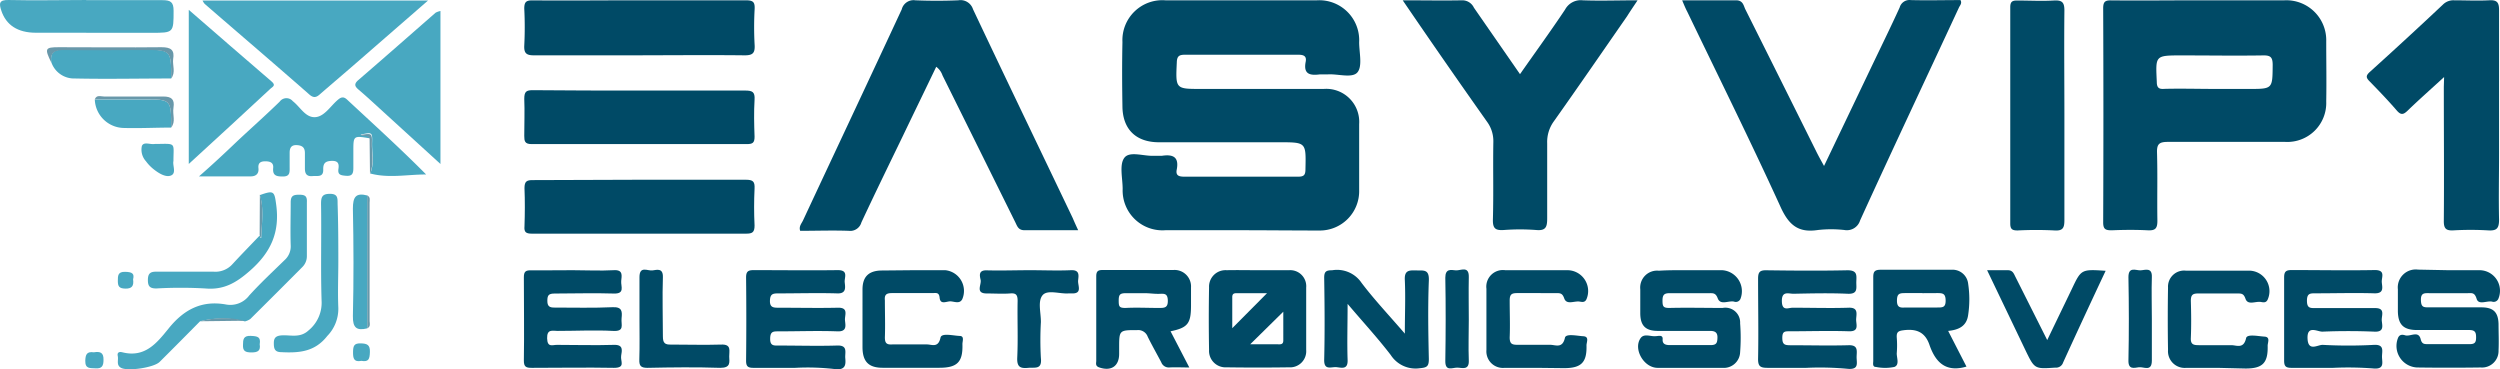 <svg xmlns="http://www.w3.org/2000/svg" width="338.479" height="50" viewBox="0 0 338.479 50"><g transform="translate(-2531.376 5671.051)"><g transform="translate(0 -308.051)"><path d="M163.81,31.13H153.62a5.391,5.391,0,0,1-5.78-5.58c0-1.45-.48-3.31.24-4.24s2.63-.18,4-.26h1.09c1.43-.21,2.32.11,2,1.83-.19.87.29,1,1.06,1h15.36c.83,0,1-.25,1-1.06.08-3.6.1-3.6-3.54-3.6h-16.3c-3.08,0-4.89-1.73-4.94-4.8s-.06-5.85,0-8.77A5.41,5.41,0,0,1,153.62,0h20.53a5.41,5.41,0,0,1,5.71,5.67c0,1.4.47,3.24-.23,4.08s-2.64.19-4,.28h-1.09c-1.32.17-2.26,0-1.92-1.71.16-.8-.32-.95-1-.95H156.26c-.78,0-1.07.2-1.09,1.05C155,12,155,12,158.44,12h16.61a4.47,4.47,0,0,1,4.81,4.76c0,3,0,5.95,0,8.93a5.33,5.33,0,0,1-5.39,5.48C170.91,31.17,167.36,31.13,163.81,31.13Z" transform="translate(2535.535 -5362.959)" fill="#004a66"/><path d="M291.09,0h11.45a5.4,5.4,0,0,1,5.65,5.56c0,2.72.05,5.43,0,8.15a5.27,5.27,0,0,1-5.57,5.46H286.78c-1.13,0-1.54.22-1.5,1.45.09,3.08,0,6.16.05,9.24,0,1.05-.3,1.33-1.31,1.28-1.61-.08-3.24-.07-4.85,0-.83,0-1.18-.11-1.18-1.07q.06-14.5,0-29c0-1,.38-1.07,1.18-1.06C283.15.05,287.12,0,291.09,0Zm2.09,12h4.54c3.23,0,3.19,0,3.22-3.24,0-1-.24-1.32-1.28-1.3-3.66.06-7.31,0-11,0s-3.57,0-3.41,3.59c0,.78.29,1,1,.94C288.59,11.93,290.88,12,293.18,12Z" transform="translate(2538.138 -5362.959)" fill="#004a66"/><path d="M222.24,0h7.3c.89,0,1,.63,1.22,1.15q4.86,9.71,9.69,19.42c.28.56.58,1.1,1,1.86l6.49-13.57c1.26-2.63,2.54-5.24,3.75-7.89a1.38,1.38,0,0,1,1.5-1c2.24.06,4.49,0,6.73,0,.25.43-.07.72-.2,1-4.46,9.61-9,19.21-13.39,28.84a1.87,1.87,0,0,1-2.12,1.29,16,16,0,0,0-3.59,0c-2.57.39-3.87-.58-5-3-4.07-8.93-8.44-17.73-12.7-26.58C222.7,1.11,222.51.64,222.24,0Z" transform="translate(2536.885 -5362.959)" fill="#004a66"/><path d="M142.52,31.13h-7.25c-.87,0-1-.55-1.27-1.09q-4.92-9.94-9.85-19.87A2.4,2.4,0,0,0,123.3,9c-1.54,3.21-3.08,6.37-4.6,9.54-1.86,3.84-3.73,7.67-5.53,11.53a1.57,1.57,0,0,1-1.71,1.14c-2.19-.08-4.39,0-6.58,0-.21-.62.21-1,.41-1.46,4.44-9.51,8.92-19,13.34-28.52A1.65,1.65,0,0,1,120.48,0c1.93.08,3.87.08,5.8,0a1.78,1.78,0,0,1,2,1.21c4.46,9.44,9,18.85,13.5,28.27C142,30,142.19,30.42,142.52,31.13Z" transform="translate(2534.833 -5362.959)" fill="#004a66"/><path d="M185.12,0c2.87,0,5.47.05,8.08,0a1.735,1.735,0,0,1,1.56,1L201,10c2.1-3,4.15-5.82,6.1-8.74A2.41,2.41,0,0,1,209.51,0c2.4.09,4.79,0,7.41,0-.53.8-1,1.48-1.41,2.14-3.3,4.75-6.57,9.51-9.91,14.22a4.75,4.75,0,0,0-.92,3c0,3.39,0,6.79,0,10.18,0,1.15-.19,1.68-1.49,1.56a29.11,29.11,0,0,0-4.38,0c-1.12.07-1.51-.18-1.48-1.42.1-3.49,0-7,.06-10.49a4.43,4.43,0,0,0-.84-2.73C192.78,11.13,189,5.69,185.12,0Z" transform="translate(2536.172 -5362.959)" fill="#004a66"/><path d="M324.15,10.39c-1.82,1.67-3.41,3.07-4.93,4.54-.57.55-.9.65-1.47,0-1.19-1.38-2.46-2.7-3.73-4-.47-.48-.45-.75.06-1.22q5-4.51,9.9-9.12A2,2,0,0,1,325.51,0c1.57,0,3.14.08,4.7,0,1.1-.07,1.39.27,1.38,1.37V20.79c0,3-.07,5.95,0,8.92,0,1.22-.36,1.51-1.5,1.44a40.941,40.941,0,0,0-4.7,0c-1,.05-1.29-.26-1.28-1.29.05-6.05,0-12.11,0-18.16Z" transform="translate(2538.138 -5362.959)" fill="#004a66"/><path d="M83.75,0H98.16c1,0,1.27.21,1.22,1.2a43.588,43.588,0,0,0,0,4.85c.06,1.09-.25,1.41-1.37,1.4-5.33-.06-10.66,0-16,0H69.48c-1,0-1.34-.29-1.29-1.32a49.251,49.251,0,0,0,0-5c0-.89.24-1.13,1.13-1.12C74.13.05,78.94,0,83.75,0Z" transform="translate(2534.167 -5362.959)" fill="#004a66"/><path d="M272.74,15.67V29.76c0,1-.17,1.48-1.33,1.4a49.051,49.051,0,0,0-5,0c-.72,0-1-.16-1-.94V.94c0-.81.32-.92,1-.91,1.62,0,3.24.09,4.85,0,1.12-.07,1.5.18,1.48,1.41C272.69,6.17,272.74,10.92,272.74,15.67Z" transform="translate(2538.138 -5362.959)" fill="#004a66"/><path d="M83.82,12H98.07c1,0,1.37.17,1.3,1.25-.1,1.67-.06,3.34,0,5,0,.83-.25,1-1.06,1H69.19c-.93,0-1-.4-1-1.11,0-1.67.07-3.35,0-5,0-1,.26-1.2,1.21-1.19C74.21,12,79,12,83.82,12Z" transform="translate(2534.167 -5362.741)" fill="#004a66"/><path d="M83.92,23.86H98.16c1,0,1.26.23,1.21,1.2q-.12,2.51,0,5c0,.93-.31,1.1-1.15,1.1h-29c-.82,0-1.07-.22-1-1,.06-1.72.07-3.44,0-5.16,0-.93.31-1.1,1.15-1.09Q76.63,23.865,83.92,23.86Z" transform="translate(2534.167 -5362.525)" fill="#004a66"/><path d="M166.1,35.78h4.23a2.17,2.17,0,0,1,2.32,2.35v8.44a2.19,2.19,0,0,1-2.34,2.36q-4.22.06-8.45,0a2.23,2.23,0,0,1-2.36-2.37c-.05-2.82-.05-5.63,0-8.45a2.23,2.23,0,0,1,2.38-2.33C163.29,35.75,164.69,35.78,166.1,35.78Zm1.25,3.11h-4c-.4,0-.72,0-.71.56v4.18Zm-2.28,6.92h3.63c.4,0,.87.11.85-.56V41.4Z" transform="translate(2535.573 -5362.197)" fill="#004a66"/><path d="M324.69,35.78h4.23a2.78,2.78,0,0,1,2.59,3.83.69.69,0,0,1-.88.42c-.72-.14-1.81.51-2.08-.38s-.65-.76-1.21-.76h-5.16c-.64,0-1.19-.09-1.17.92s.37,1,1.12,1h7.05c1.62,0,2.29.63,2.34,2.24,0,1.2.06,2.4,0,3.6a2.24,2.24,0,0,1-2.42,2.3q-4.3.06-8.61,0a2.92,2.92,0,0,1-2.6-3.95c.21-.59.69-.5,1-.4.7.2,1.79-.7,2.09.53.17.67.5.66,1,.66h5.63c.72,0,.87-.26.87-.91s-.11-1-.92-1h-7.05c-1.84,0-2.58-.71-2.62-2.51v-3a2.43,2.43,0,0,1,2.73-2.67Z" transform="translate(2538.138 -5362.197)" fill="#004a66"/><path d="M223.66,35.78h4.39a2.85,2.85,0,0,1,2.48,3.84.68.68,0,0,1-.89.41c-.76-.16-1.84.55-2.21-.46-.27-.72-.63-.68-1.14-.68h-5.33c-.73,0-1,.18-1,1s.12,1,.93,1c2.4-.06,4.81,0,7.21,0a2,2,0,0,1,2.37,2.08,25.518,25.518,0,0,1,0,3.91,2.21,2.21,0,0,1-2.4,2.12H219.3c-1.87,0-3.32-2.54-2.32-4,.47-.7,1.35-.22,2.05-.29.34,0,1-.24.95.42s.4.79,1,.79h5.48c.8,0,.92-.29.94-1s-.33-.92-1-.92h-7.05c-1.68,0-2.38-.7-2.4-2.35V38.36a2.29,2.29,0,0,1,2.52-2.51C220.84,35.76,222.25,35.78,223.66,35.78Z" transform="translate(2536.505 -5362.197)" fill="#004a66"/><path d="M104.45,49H98.81c-.72,0-1-.17-1-.95q.06-5.64,0-11.28c0-.76.22-1,1-1,3.81,0,7.62.05,11.43,0,1.46,0,.87,1,.92,1.61s.31,1.59-1,1.54c-2.66-.08-5.32,0-8,0-.73,0-1.1.08-1.12,1s.49.94,1.16.94c2.66,0,5.33.06,8,0,1.55-.05.94,1,1,1.69s.31,1.55-1,1.51c-2.66-.1-5.33,0-8,0-.72,0-1.12,0-1.13,1s.53.92,1.17.92c2.61,0,5.23.08,7.83,0,1.58-.08,1.1.93,1.17,1.71s.08,1.59-1.23,1.5A31.567,31.567,0,0,0,104.45,49Z" transform="translate(2534.58 -5362.197)" fill="#004a66"/><path d="M239.17,49H234c-1,0-1.37-.14-1.35-1.25.07-3.6,0-7.2,0-10.8,0-.85.18-1.18,1.11-1.16,3.65.05,7.31.08,11,0,1.38,0,1.21.73,1.19,1.56s.27,1.68-1.16,1.62c-2.44-.11-4.9-.05-7.35,0-.67,0-1.59-.42-1.57,1s.88.88,1.49.89c2.5,0,5,.08,7.52,0,1.33-.06,1.1.77,1.05,1.5s.5,1.74-1,1.69c-2.66-.09-5.32,0-8,0-.66,0-1,0-1,.89s.31,1,1.08,1c2.61,0,5.22.07,7.83,0,1.42-.07,1.16.79,1.15,1.58s.36,1.71-1.11,1.62A40.592,40.592,0,0,0,239.17,49Z" transform="translate(2536.756 -5362.197)" fill="#004a66"/><path d="M74.84,35.78c1.83,0,3.67.1,5.48,0,1.37-.1,1.12.75,1.06,1.47s.54,1.74-1,1.69c-2.66-.09-5.33,0-8,0-.83,0-1,.23-1,1s.35.91,1,.9c2.62,0,5.23.07,7.84-.05,1.31-.06,1.3.61,1.21,1.5s.46,1.8-1.15,1.71c-2.5-.13-5,0-7.52,0-.68,0-1.44-.29-1.41,1s.73.88,1.34.89c2.56,0,5.12.08,7.68,0,1.35-.05,1.11.77,1,1.49S82,49,80.41,49c-3.71-.07-7.42,0-11.12,0-.75,0-1.1-.09-1.09-1,.06-3.76,0-7.52,0-11.28,0-.8.29-.94,1-.92C71.08,35.81,73,35.78,74.84,35.78Z" transform="translate(2534.102 -5362.197)" fill="#004a66"/><path d="M309.13,49h-5.64c-.72,0-1-.17-1-.95V36.76c0-.76.22-1,1-1,3.76,0,7.53.07,11.29,0,1.45,0,.91.94.93,1.58s.42,1.61-1,1.57c-2.66-.08-5.33,0-8,0-.69,0-1.13,0-1.13,1s.42,1,1.13,1h8c1.56-.05.94,1,1,1.69s.36,1.57-1,1.5c-2.35-.1-4.71-.1-7.05,0-.68,0-2.08-.91-2,.93s1.39.82,2.08.86a63.34,63.34,0,0,0,6.89,0c1.47-.08,1.11.84,1.11,1.59s.38,1.71-1.09,1.61A44.158,44.158,0,0,0,309.13,49Z" transform="translate(2538.138 -5362.197)" fill="#004a66"/><path d="M258.14,44l2.48,4.83c-2.82.83-4.19-.6-5-2.91-.6-1.8-1.83-2.25-3.6-2-.69.09-.87.3-.84.94a13.337,13.337,0,0,1,0,2.19c0,.63.4,1.56-.33,1.83a6.24,6.24,0,0,1-2.48,0c-.53,0-.36-.55-.37-.87V36.72c0-.73.18-1,1-1h9.56a2.13,2.13,0,0,1,2.29,1.9,14.15,14.15,0,0,1,0,4.21C260.65,43.32,259.64,43.85,258.14,44Zm-3.48-5.12h-2.33c-.77,0-1.11.06-1.12,1s.42,1,1.12.95h4.35c.7,0,1.13,0,1.12-.95s-.4-1-1.12-1-1.34.01-2.02.01Z" transform="translate(2536.999 -5362.197)" fill="#004a66"/><path d="M154.53,44.05l2.54,4.9c-1,0-1.89-.05-2.74,0a1.08,1.08,0,0,1-1.06-.71c-.61-1.15-1.25-2.28-1.83-3.45a1.37,1.37,0,0,0-1.42-.9c-2.45,0-2.45,0-2.45,2.43v.79c0,1.68-1.11,2.4-2.73,1.82-.53-.2-.37-.57-.37-.89V36.6c0-.73.29-.85.92-.85h9.56a2.23,2.23,0,0,1,2.35,2.36v2.51C157.29,43,156.86,43.57,154.53,44.05ZM151,38.89h-2.49c-.82,0-1,.18-1,1s.08,1,.92,1c1.5-.08,3,0,4.51,0,.75,0,1.24,0,1.22-1s-.5-.93-1.16-.91S151.68,38.89,151,38.89Z" transform="translate(2535.329 -5362.197)" fill="#004a66"/><path d="M178,40.34c0,2.79-.08,5.19,0,7.57.06,1.37-.79,1.07-1.5,1s-1.7.49-1.67-1c.09-3.71.06-7.41,0-11.12,0-.86.3-1,1.07-1a4,4,0,0,1,4,1.72c1.73,2.28,3.71,4.37,5.85,6.86,0-2.63.1-4.93,0-7.21-.09-1.37.55-1.38,1.54-1.35s1.77-.2,1.71,1.36c-.14,3.54-.08,7.1,0,10.65,0,1-.28,1.14-1.21,1.23a4,4,0,0,1-3.95-1.79C182.06,44.94,180.11,42.83,178,40.34Z" transform="translate(2535.83 -5362.197)" fill="#004a66"/><path d="M120.16,35.78h4.38a2.82,2.82,0,0,1,2.28,3.94c-.35.64-1,.32-1.55.28s-1.41.53-1.51-.5c-.07-.78-.53-.62-1-.62h-5.48c-.8,0-1,.29-.93,1,0,1.67.06,3.34,0,5,0,.78.24,1,1,.95h4.69c.67,0,1.54.51,1.84-.92.14-.67,1.69-.27,2.58-.23.71,0,.37.74.39,1.14.07,2.4-.71,3.17-3.13,3.17h-7.67c-1.91,0-2.72-.84-2.73-2.78V38.39c0-1.74.85-2.55,2.6-2.57Z" transform="translate(2534.832 -5362.197)" fill="#004a66"/><path d="M293.48,49h-4.24a2.26,2.26,0,0,1-2.47-2.41q-.07-4.23,0-8.46a2.18,2.18,0,0,1,2.4-2.29h8.62a2.78,2.78,0,0,1,2.47,3.92c-.22.48-.62.37-.92.32-.72-.12-1.76.49-2.08-.43-.24-.7-.54-.72-1.07-.72h-5.33c-.75,0-1,.19-1,1,.05,1.67.07,3.34,0,5-.05.92.37,1,1.1,1h4.38c.72,0,1.67.55,2-.95.13-.6,1.63-.26,2.48-.21s.43.81.44,1.25c.06,2.33-.69,3.07-3,3.07Z" transform="translate(2538.138 -5362.197)" fill="#004a66"/><path d="M203.3,49h-4.39a2.24,2.24,0,0,1-2.46-2.41v-8.3A2.25,2.25,0,0,1,199,35.78h8.47A2.82,2.82,0,0,1,210,39.7c-.22.49-.62.38-.92.33-.72-.12-1.76.49-2.09-.42-.24-.7-.53-.73-1.07-.73H200.6c-.74,0-1,.18-1,1,0,1.67.07,3.35,0,5,0,.92.36,1,1.1,1h4.38c.72,0,1.67.55,2-.95.13-.61,1.62-.26,2.48-.21s.43.81.44,1.25c.06,2.31-.71,3.07-3.05,3.07Z" transform="translate(2536.175 -5362.197)" fill="#004a66"/><path d="M279.18,35.86c-2,4.25-3.89,8.32-5.76,12.42a1,1,0,0,1-1.05.69c-2.81.19-2.81.21-4.06-2.38l-5.18-10.81h2.78c.72,0,.84.49,1.07.93l4.29,8.53c1.15-2.4,2.24-4.64,3.32-6.89C275.87,35.65,275.87,35.64,279.18,35.86Z" transform="translate(2537.283 -5362.197)" fill="#004a66"/><path d="M135.78,35.78c1.83,0,3.66.08,5.48,0,1.25-.07,1.07.72,1,1.39s.65,1.84-.92,1.75H141c-1.23.1-2.91-.56-3.57.27s-.19,2.39-.21,3.63a43.562,43.562,0,0,0,0,4.85c.18,1.62-.82,1.24-1.71,1.33-1.1.11-1.55-.13-1.49-1.4.12-2.55,0-5.11.05-7.67,0-.83-.23-1.08-1.05-1-1,.07-2.08,0-3.13,0-1.59,0-.68-1.2-.83-1.84s-.28-1.35.89-1.29C131.91,35.85,133.85,35.78,135.78,35.78Z" transform="translate(2535.083 -5362.197)" fill="#004a66"/><path d="M83.61,42.35V36.72c0-1.58,1.11-.82,1.75-.91s1.46-.35,1.42.93c-.09,2.66,0,5.32,0,8,0,.91.27,1.14,1.14,1.11,2.24,0,4.49.07,6.73,0,1.47-.07,1.09.86,1.11,1.62S96,49,94.55,49c-3.28-.11-6.57-.07-9.86,0-.91,0-1.13-.28-1.1-1.14C83.65,46,83.61,44.18,83.61,42.35Z" transform="translate(2534.345 -5362.197)" fill="#004a66"/><path d="M194.25,42.5c0,1.82-.07,3.65,0,5.47.07,1.43-.93,1-1.58,1s-1.62.56-1.6-.9c.06-3.76.07-7.51,0-11.27,0-1.27.76-1.06,1.41-1s1.81-.68,1.77.91C194.21,38.63,194.25,40.57,194.25,42.5Z" transform="translate(2535.989 -5362.197)" fill="#004a66"/><path d="M284.58,42.37v5.64c0,1.57-1.11.82-1.76.91s-1.44.35-1.41-.93c.08-3.76.07-7.52,0-11.28,0-1.45,1-.9,1.6-.91s1.64-.5,1.57.94C284.52,38.61,284.58,40.5,284.58,42.37Z" transform="translate(2538.138 -5362.197)" fill="#004a66"/></g><g transform="translate(-71 -67.955)"><path d="M57.083.78,47.666,8.969c-1.7,1.487-3.428,2.943-5.163,4.451-.527.485-.9.6-1.5.072-4.7-4.13-9.428-8.158-14.146-12.247a1.9,1.9,0,0,1-.3-.465Z" transform="translate(2603.243 -5603.802)" fill="#48a8c1"/><path d="M49.189,18.754c-2.2-.361-2.2-.361-2.2,1.776V22.8c0,.754-.176,1.095-.981,1.033s-1.157-.165-1.033-.981-.207-1.084-1.033-1.033-1.033.413-1.033,1.115c.062,1.157-.785.878-1.446.94-.826.072-1.033-.361-1.033-1.033V20.778c0-.661-.237-1.033-1.033-1.095s-1.033.351-1.033,1.033v1.941c0,.651.083,1.291-.94,1.27-.816,0-1.384-.1-1.291-1.126.072-.7-.33-.919-1.033-.929s-1.033.237-.96.94-.3,1.126-1.126,1.1H26.09c1.972-1.724,3.552-3.211,5.142-4.729,1.921-1.8,3.9-3.552,5.783-5.39a1.126,1.126,0,0,1,1.776-.062c1.033.8,1.735,2.292,3.1,2.158,1.156-.114,1.952-1.4,2.871-2.23.423-.372.8-.682,1.373-.145,3.573,3.325,7.228,6.629,10.708,10.14-2.561,0-5.07.537-7.569-.134.609-1.384.207-2.829.258-4.234s-.062-1.332-1.559-1.033C48.322,18.538,48.952,18.156,49.189,18.754Z" transform="translate(2603.228 -5603.128)" fill="#48a8c1"/><path d="M58.114,2.15V22.864l-8.261-7.538c-.919-.836-1.828-1.683-2.767-2.478-.537-.454-.754-.774-.083-1.353,3.5-3.015,6.97-6.072,10.46-9.118A2.592,2.592,0,0,1,58.114,2.15Z" transform="translate(2603.896 -5603.758)" fill="#48a8c1"/><path d="M24.75,2c3.872,3.356,7.548,6.557,11.245,9.727.578.506.114.682-.176.94-3.624,3.356-7.228,6.7-11.069,10.2Z" transform="translate(2603.184 -5603.763)" fill="#48a8c1"/><path d="M11.668.731H21.994c1.095,0,1.508.248,1.508,1.425,0,2.995,0,2.995-2.974,2.995q-7.822-.015-15.675-.01C2.4,5.14.826,4.107.176,2.145-.145,1.2-.145.679,1.157.71c3.5.083,7.011,0,10.512,0Z" transform="translate(2602.377 -5603.805)" fill="#48a8c1"/><path d="M26.582,42.611c-1.817,1.838-3.635,3.676-5.473,5.5-.774.774-4.316,1.3-5.225.805-.682-.372-.32-1.033-.444-1.6s.3-.589.62-.506c3.1.785,4.719-1.322,6.278-3.242,2.065-2.561,4.492-3.831,7.8-3.222a3.2,3.2,0,0,0,3.1-1.229c1.518-1.673,3.17-3.211,4.791-4.791a2.489,2.489,0,0,0,.826-1.993c-.062-1.941,0-3.883,0-5.824,0-.9.372-1.033,1.156-1.033s1.084.186,1.033,1.033v7.28a2.065,2.065,0,0,1-.589,1.456q-3.531,3.552-7.073,7.063a2.2,2.2,0,0,1-.723.32A12.391,12.391,0,0,0,26.582,42.611Z" transform="translate(2602.88 -5602.209)" fill="#48a8c1"/><path d="M22.953,11.123c-4.337,0-8.684.093-13.021,0A3.253,3.253,0,0,1,6.721,8.9c-.155-1.322.4-1.724,1.735-1.683,3.542.093,7.094,0,10.636,0C22.963,7.251,22.963,7.251,22.953,11.123Z" transform="translate(2602.596 -5603.593)" fill="#48a8c1"/><path d="M44.635,34.354c0,2.158-.093,4.316,0,6.464a5.277,5.277,0,0,1-1.5,3.79c-1.673,2.137-3.779,2.313-6.2,2.189-.95,0-1.033-.516-1.033-1.239s.31-.971,1.033-1.033c1.229-.083,2.509.4,3.666-.671a4.833,4.833,0,0,0,1.766-4.048c-.134-4.358,0-8.726-.072-13.093,0-.909.145-1.353,1.208-1.353s1.033.578,1.033,1.332C44.625,29.294,44.635,31.824,44.635,34.354Z" transform="translate(2603.548 -5602.213)" fill="#48a8c1"/><path d="M34.548,25.772c1.931-.692,1.972-.516,2.22,1.353.485,3.676-.712,6.381-3.531,8.86-1.859,1.642-3.552,2.654-6.082,2.427a59.144,59.144,0,0,0-6.629,0c-.857,0-1.136-.289-1.136-1.126s.268-1.157,1.126-1.146h7.765a3.1,3.1,0,0,0,2.571-1.033c1.2-1.3,2.437-2.561,3.666-3.852a2.406,2.406,0,0,0,.114.289h.114C34.786,29.623,35.137,27.682,34.548,25.772Z" transform="translate(2603.009 -5602.453)" fill="#48a8c1"/><path d="M22.766,17.33c-2.148,0-4.285.114-6.423.052A4,4,0,0,1,12.43,13.52h6.6C22.777,13.51,22.777,13.51,22.766,17.33Z" transform="translate(2602.782 -5603.152)" fill="#48a8c1"/><path d="M48.211,43.572c-1.425.341-1.972-.062-1.941-1.673.114-4.843.1-9.7,0-14.539,0-1.58.392-2.189,1.972-1.776Z" transform="translate(2603.885 -5602.21)" fill="#48a8c1"/><path d="M22.877,21.575c-.145.578.423,1.611-.3,1.941s-1.724-.3-2.437-.878a5.545,5.545,0,0,1-.981-1.033,2.323,2.323,0,0,1-.558-2.065c.258-.64,1.146-.165,1.745-.279a1.631,1.631,0,0,1,.32,0C23.3,19.21,22.877,19.1,22.877,21.575Z" transform="translate(2602.982 -5602.865)" fill="#48a8c1"/><path d="M22.971,11.134c0-3.852,0-3.852-3.862-3.852-3.542,0-7.094.062-10.636,0-1.332,0-1.89.361-1.735,1.683C5.819,7.076,5.881,6.9,7.771,6.9c4.626,0,9.293.052,13.888,0,1.291,0,1.8.372,1.58,1.632C23.136,9.368,23.621,10.308,22.971,11.134Z" transform="translate(2602.578 -5603.604)" fill="#6898aa"/><path d="M12.337,46.141c.836-.134,1.342,0,1.311,1.033,0,.8-.217,1.208-1.095,1.136-.692-.052-1.4.114-1.373-1.033C11.211,46.482,11.356,46,12.337,46.141Z" transform="translate(2602.742 -5601.538)" fill="#48a8c1"/><path d="M48.15,43.568V25.58c.465.207.32.63.32.981V42.608C48.5,42.917,48.625,43.341,48.15,43.568Z" transform="translate(2603.947 -5602.206)" fill="#6898aa"/><path d="M47.416,47.335c-1.033.207-1.136-.361-1.126-1.2s.145-1.187,1.033-1.167,1.28.207,1.249,1.167S48.407,47.51,47.416,47.335Z" transform="translate(2603.886 -5601.574)" fill="#48a8c1"/><path d="M34.122,45.126c.145.878-.268,1.1-1.095,1.1s-1.218-.165-1.167-1.033c0-.723.062-1.249,1.033-1.208S34.287,44.124,34.122,45.126Z" transform="translate(2603.416 -5601.606)" fill="#48a8c1"/><path d="M22.766,17.344c0-3.821,0-3.821-3.738-3.821h-6.6c.248-.651.816-.382,1.239-.382h8.023c1.167,0,1.559.423,1.394,1.487S23.437,16.5,22.766,17.344Z" transform="translate(2602.782 -5603.171)" fill="#6898aa"/><path d="M17.515,36.792c.124.909-.176,1.26-1.033,1.249s-1.033-.31-1.033-1.033,0-1.26.981-1.239S17.711,36.008,17.515,36.792Z" transform="translate(2602.881 -5602.062)" fill="#48a8c1"/><path d="M48.5,18.6c-.237-.589-.867-.217-1.249-.5,1.5-.258,1.611-.237,1.559,1.033s.351,2.85-.258,4.234C48.53,21.811,48.52,20.211,48.5,18.6Z" transform="translate(2603.917 -5602.919)" fill="#6898aa"/><path d="M34.071,25.76c.589,1.91.237,3.852.2,5.783h-.114a2.406,2.406,0,0,1-.114-.289Z" transform="translate(2603.487 -5602.522)" fill="#6898aa"/><path d="M26.23,42.083a12.391,12.391,0,0,1,6.1-.072Z" transform="translate(2603.232 -5601.682)" fill="#6898aa"/></g></g></svg>